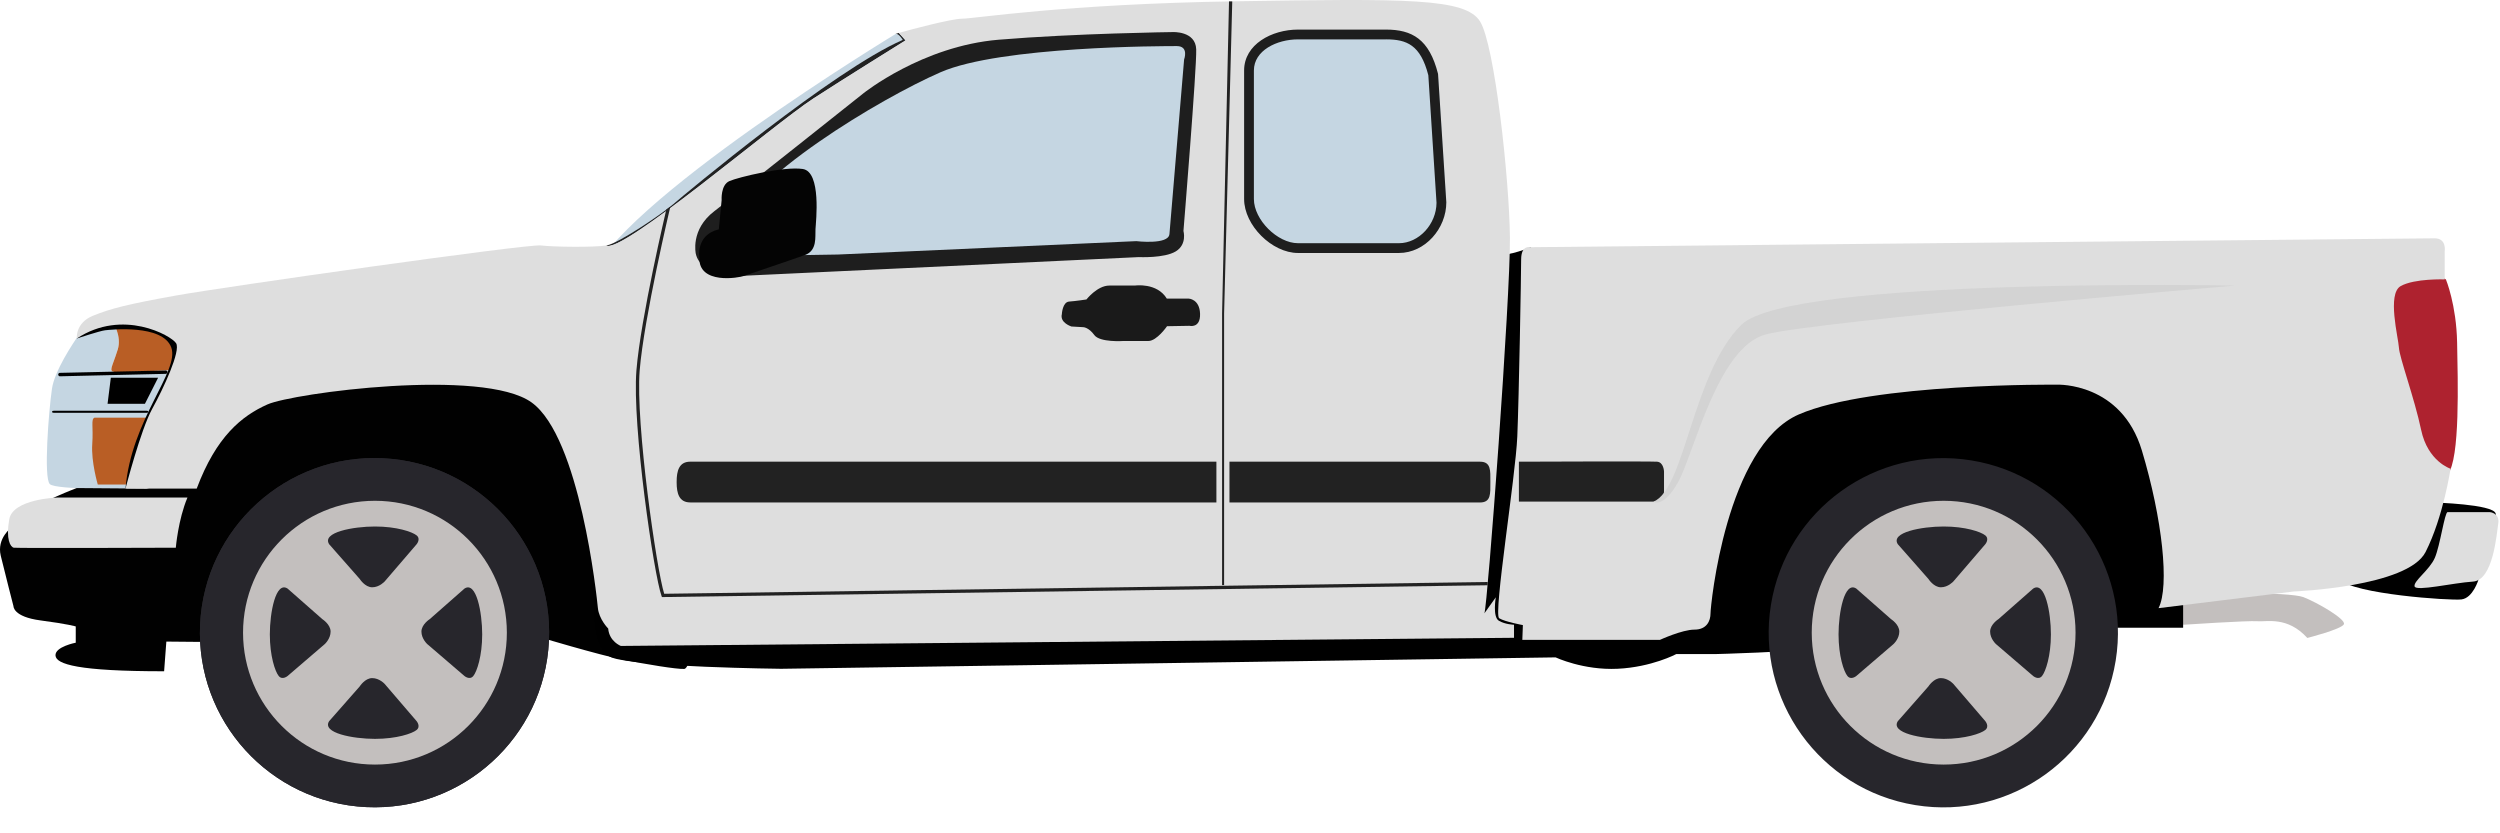 <svg width="1233" height="411" viewBox="0 0 1233 411" fill="none" xmlns="http://www.w3.org/2000/svg">
<g clip-path="url(#clip0_51_1200)">
<path d="M1071.31 304.66L1076.84 308.13C1076.84 308.13 1108.81 306 1113.4 306.39C1117.99 306.78 1128.14 303.83 1137.97 314.64C1137.97 314.64 1154.68 310.38 1155.99 307.92C1157.3 305.46 1142.63 297.03 1136.01 294.49C1129.39 291.95 1084.58 292.03 1079.67 293.18C1074.76 294.33 1071.32 304.64 1071.32 304.64L1071.31 304.66Z" fill="#C3BFBE"/>
<path d="M1200.37 247.85C1200.37 247.85 1229.53 248.63 1230.84 253.22C1232.14 257.81 1222.41 285.82 1222.41 285.82C1222.41 285.82 1219.7 294.99 1213.96 295.64C1208.23 296.29 1160.9 293.02 1153.86 285.81C1146.82 278.6 1200.37 247.84 1200.37 247.84V247.85Z" fill="black"/>
<path d="M90.15 182.16C90.15 182.16 59.69 183.99 56.55 183.5C53.41 183.01 55.36 181.11 58.04 172.45C60.14 165.68 55.94 158.79 54.01 156.12C48.73 157.15 43.99 159 41.01 162.15C41.01 162.15 32.02 174.17 27.71 184.7C26.69 187.18 25.94 189.58 25.63 191.72C23.99 202.92 21.45 235.78 24.58 238.76C27.72 241.75 64.16 240.97 64.16 240.97L88.21 216.81L103.04 183.53L90.15 182.16Z" fill="#C5D6E2"/>
<path d="M58.041 172.46C55.35 181.12 53.401 183.02 56.55 183.51C59.691 184 90.15 182.17 90.15 182.17L103.041 183.54L111.511 164.55L84.63 156.19C84.63 156.19 67.55 153.49 54.02 156.14C55.95 158.82 60.151 165.7 58.05 172.47L58.041 172.46Z" fill="#B95E25"/>
<path d="M46.61 205.99H102.91L95.83 238.96H48.22C48.22 238.96 44.9 227.71 45.5 219.05C46.1 210.39 44.74 206.81 46.61 205.99Z" fill="#B95E25"/>
<path d="M40.57 162.9L37.88 166.95C37.88 166.95 49.23 163.2 51.77 162.9C54.31 162.6 80.29 159.76 84.48 171.41C88.66 183.06 64.7 206.74 61.9 240.97L71.19 236.67L107.03 190.07L101.65 168.41L88.21 161.09C88.21 161.09 51.62 152.58 40.57 162.28" fill="black"/>
<path d="M29.52 185.59C29.081 185.59 28.73 185.18 28.71 184.74C28.71 184.3 29.05 183.9 29.5 183.89L81.77 182.72C82.2 182.71 82.58 183.05 82.59 183.5C82.59 183.94 82.251 184.37 81.8 184.38L29.53 185.59H29.511H29.52Z" fill="black"/>
<path d="M72.35 203.59H26.5C26.06 203.59 25.7 203.53 25.7 203.09C25.7 202.65 26.06 202.59 26.5 202.59H72.34C72.79 202.59 73.14 202.65 73.14 203.09C73.14 203.53 72.78 203.59 72.34 203.59H72.35Z" fill="black"/>
<path d="M54.66 186.29H77.98L71.48 199.15H53.05L54.66 186.29Z" fill="black"/>
<path d="M5.72 260.1C5.72 260.1 -1.72 265.41 0.37 274.08C2.46 282.74 6.65 298.99 6.65 298.99C6.65 298.99 6.41 304.2 20 305.99C33.59 307.78 37.36 308.96 37.36 308.96V316.98C37.36 316.98 27.07 318.97 27.37 323.3C27.67 327.63 38.52 331.07 80.94 331.07L82.04 316.43L114.47 316.73L264.87 313.89C264.87 313.89 295.79 323.15 307.29 325.39C318.79 327.63 333.73 330.11 337.46 329.92C341.19 329.73 344.93 301.05 344.93 301.05L299.08 182.62L115.83 172.46L92.45 218.46L76.11 240.11L72.23 240.97L37.85 240.7C37.85 240.7 19.36 247.72 15.62 251.75C11.89 255.78 5.72 260.09 5.72 260.09V260.1Z" fill="#010101"/>
<path d="M780.82 159.29L754.82 121.94C754.82 121.94 744.36 126.37 738.89 125.57C733.42 124.77 484.92 180.26 484.92 180.26L293.68 289.83C293.68 289.83 289.5 319.39 301.56 324.22C313.62 329.05 385.2 329.85 385.2 329.85L767.22 324.22C767.22 324.22 780.89 330.65 797.78 329.84C814.67 329.04 826.73 322.59 826.73 322.59H846.03C846.03 322.59 883.03 321.72 900.72 319.31C918.41 316.9 1039.85 309.59 1039.85 309.59H1076.72V162.56L780.82 159.29Z" fill="black"/>
<path d="M454.42 19.69L441.76 16.73C441.76 16.73 303.33 100.59 290.63 138.43C277.93 176.26 333.72 110.15 333.72 110.15L454.41 19.7L454.42 19.69Z" fill="#C5D6E2"/>
<path d="M401.18 48.56C415.28 39.39 446.6 19.92 446.6 19.92L443.33 16.23C442.11 16.58 441.48 16.78 441.76 16.73C443.37 16.46 445.24 19.68 445.24 19.68C411.19 34.43 338 95.55 332.11 100.65C326.21 105.74 305.03 119.96 299.4 121.01C299.26 121.04 299.1 121.06 298.94 121.09C306.44 125.63 381.21 61.55 401.18 48.57V48.56Z" fill="#222222"/>
<path d="M739.25 306.16C736.03 304.28 737.73 294.59 737.73 294.59L732.1 302.5C733.71 298.48 744.97 145.94 744.7 117.26C744.43 88.57 737.19 22.09 729.96 10.56C722.72 -0.97 694.04 -0.7 609.32 0.64C524.61 1.98 480.64 9.22 474.48 9.22C469.38 9.22 449.22 14.55 443.34 16.23L446.61 19.92C446.61 19.92 415.29 39.39 401.19 48.56C381.22 61.55 306.45 125.62 298.95 121.08C292.75 122.04 273.23 121.83 266.7 121.05C259.99 120.25 110.66 141.47 86.8 145.75C62.94 150.04 54.6 152.16 45.82 155.74C37.04 159.32 37.89 166.94 37.89 166.94C60.52 152.02 84.43 165.5 86.84 169.26C89.25 173.01 80.67 191.51 75.04 201.7C69.41 211.89 61.9 240.97 61.9 240.97H97.02C106.67 215.23 119.27 205.11 131.87 199.48C144.47 193.85 238.3 181.32 262.16 198.47C286.02 215.63 294.33 294.18 294.87 299.81C295.41 305.44 299.96 310 299.96 310C300.5 316.43 306.19 318.58 306.19 318.58L746.71 314.56V308.12C746.71 308.12 742.47 308.04 739.25 306.16Z" fill="#DEDEDE"/>
<path d="M1181.55 124.15L1206.33 137.82C1206.33 137.82 1211.51 150.35 1211.85 169.01C1212.19 187.67 1213.39 226.37 1207.23 233.9C1201.06 241.43 1163.74 211.3 1163.57 208.56C1163.4 205.82 1181.55 124.15 1181.55 124.15Z" fill="#AE222F"/>
<path d="M754.851 121.94C754.851 121.94 750.231 120.57 750.231 127.96C750.231 135.35 749.151 195.59 748.331 215.3C747.511 235.01 736.461 303.13 739.391 304.92C742.321 306.71 751.081 308.29 751.081 308.29L750.811 315.58H818.681C818.681 315.58 829.671 310.53 835.691 310.53C841.711 310.53 843.631 306.31 843.631 302.48C843.631 298.65 851.301 220.01 887.171 204.4C923.041 188.79 1014.76 189.72 1014.76 189.72C1014.76 189.72 1046.25 188.54 1056.38 222.22C1066.51 255.9 1070.07 289.26 1064.59 299.94L1131.4 291.71C1131.4 291.71 1187.53 289.51 1196.29 272.26C1205.05 255.01 1208.61 231.18 1208.61 231.18C1208.61 231.18 1197.38 227.62 1194.1 212.01C1190.81 196.4 1183.42 176.41 1183.15 171.48C1182.88 166.55 1177.19 144.92 1184.03 141.09C1190.88 137.26 1205.72 137.8 1205.72 137.8V123.94C1205.72 123.94 1206.81 117.54 1200.78 117.54C1194.75 117.54 754.841 121.92 754.841 121.92L754.851 121.94Z" fill="#DEDEDE"/>
<path d="M92.45 245.4H28.11C28.11 245.4 6.36 246.09 4.57 256.09C2.78 266.1 5.17 269.83 6.81 270.13C8.45 270.43 86.71 270.13 86.71 270.13C86.71 270.13 87.88 256.21 92.45 245.4Z" fill="#DEDEDE"/>
<path d="M749.12 227.7V247.4H815.47C815.47 247.4 818.74 247.4 819.71 246.43C820.68 245.45 820.69 242.01 820.69 242.01V232.53C820.69 232.53 820.55 227.97 817.29 227.71C814.04 227.44 749.11 227.71 749.11 227.71L749.12 227.7Z" fill="#222222"/>
<path d="M815.47 247.41C815.47 247.41 820.29 251.04 827.8 237.5C835.31 223.95 847.1 171.41 870.69 164.98C894.28 158.55 1102.31 140.85 1102.31 140.85C1102.31 140.85 883.02 136.56 858.89 160.15C834.76 183.74 831.01 241.38 815.46 247.41H815.47Z" fill="#D3D3D3"/>
<path d="M343.18 125.22C343.18 125.22 340.35 113.27 352.3 104.16C364.25 95.04 425.86 46 425.86 46C425.86 46 454.78 22.74 492.51 19.59C530.24 16.45 578.34 15.82 578.34 15.82C578.34 15.82 589.66 15.19 589.97 24.31C590.28 33.43 583.68 113.91 583.68 113.91C583.68 113.91 585.57 120.51 579.91 123.97C574.25 127.43 561.68 126.8 561.68 126.8L362.05 136.23C362.05 136.23 345.39 135.29 343.19 125.23L343.18 125.22Z" fill="#1E1E1E"/>
<path d="M576.77 115.47L584 29.33C584 29.33 586.51 22.73 580.38 22.73C574.25 22.73 493.46 22.73 463.9 35.62C434.35 48.51 368.33 87.81 358.58 115.47C348.83 143.14 374.93 126.16 374.93 126.16L413.28 125.53L560.41 118.93C560.41 118.93 576.31 120.86 576.76 115.47H576.77Z" fill="#C5D6E2"/>
<path d="M713.331 99.68C713.331 112.59 702.861 124.58 689.951 124.58H640.211C627.301 124.58 613.73 111.07 613.73 98.16V34.74C613.73 21.83 627.291 15.58 640.211 15.58H683.521C696.431 15.58 704.94 19.71 709.25 36.9L713.331 99.68Z" fill="#C5D6E2"/>
<path d="M683.511 19.41C693.841 19.41 700.601 22.15 704.451 37.11L708.491 100.03C708.411 110.6 699.781 119.95 689.941 119.95H640.201C630.011 119.95 618.421 108.36 618.421 98.18V34.76C618.421 24.91 629.691 19.42 640.201 19.42H683.571M683.511 14.59H640.201C627.291 14.59 613.601 21.84 613.601 34.75V98.17C613.601 111.08 627.291 124.77 640.201 124.77H689.941C702.851 124.77 713.321 112.69 713.321 99.78L709.241 36.46C704.931 19.27 696.421 14.59 683.511 14.59Z" fill="#1E1E1E"/>
<path d="M340.42 227.7C334.95 227.7 333.72 232.14 333.72 237.61V237.89C333.72 243.36 334.94 247.8 340.42 247.8H599.93V227.69H340.42V227.7Z" fill="#222222"/>
<path d="M735.05 237.62C735.05 232.15 735.44 227.71 729.96 227.71H606.37V247.82H729.96C735.43 247.82 735.05 243.38 735.05 237.91V237.63V237.62Z" fill="#222222"/>
<path d="M344.93 127.07C344.93 127.07 343 115.87 354.52 113.1L355.91 98.7C355.91 98.7 355.38 91.23 359.75 89.31C364.13 87.39 386.63 81.95 395.91 83.34C405.19 84.73 402.42 109.26 402.2 113C401.98 116.73 403.16 123.56 396.97 125.8C390.78 128.04 369.98 134.97 367.1 136.04C364.22 137.11 344.5 140.41 344.92 127.08L344.93 127.07Z" fill="#040404"/>
<path d="M603.73 288.59H602.73V154.52L606.151 0.67L607.75 0.71L603.73 154.54V288.59Z" fill="#222222"/>
<path d="M326.47 294.47L326.27 293.94C322.61 284.02 311.67 209.85 313.89 182.61C316.01 156.58 328.51 103.86 328.63 103.32L330.62 101.88C330.49 102.42 317.6 156.83 315.49 182.74C313.38 208.56 323.87 281.27 327.59 292.85L733.73 287.04L733.75 288.65L326.46 294.48L326.47 294.47Z" fill="#222222"/>
<path d="M270.738 316.123C272.995 268.614 236.311 228.27 188.802 226.013C141.292 223.756 100.949 260.44 98.692 307.949C96.435 355.459 133.119 395.802 180.628 398.059C228.137 400.316 268.481 363.632 270.738 316.123Z" fill="#27262C"/>
<path d="M119.871 312.04C119.871 347.97 149.001 377.09 184.931 377.09C220.861 377.09 249.981 347.96 249.981 312.04C249.981 276.12 220.861 246.99 184.931 246.99C149.001 246.99 119.871 276.11 119.871 312.04Z" fill="#C3BFBE"/>
<path d="M162.351 268.43L177.411 285.54C177.411 285.54 180.011 289.65 183.571 289.65C187.131 289.65 189.721 286.77 189.721 286.77L205.471 268.43C205.471 268.43 207.661 265.83 205.471 264.05C203.281 262.27 195.591 259.67 184.931 259.67C174.271 259.67 158.521 262.54 162.351 268.43Z" fill="#27262C"/>
<path d="M162.351 355.66L177.401 338.55C177.401 338.55 180.001 334.44 183.561 334.44C187.121 334.44 189.721 337.31 189.721 337.31L205.461 355.65C205.461 355.65 207.651 358.25 205.461 360.03C203.271 361.81 195.591 364.41 184.921 364.41C174.251 364.41 158.511 361.53 162.351 355.65V355.66Z" fill="#27262C"/>
<path d="M229.071 290.29L211.961 305.34C211.961 305.34 207.851 307.94 207.851 311.5C207.851 315.06 210.721 317.66 210.721 317.66L229.061 333.4C229.061 333.4 231.661 335.59 233.441 333.4C235.221 331.21 237.821 323.53 237.821 312.86C237.821 302.19 234.941 286.45 229.061 290.29H229.071Z" fill="#27262C"/>
<path d="M141.841 290.29L158.951 305.34C158.951 305.34 163.051 307.94 163.051 311.5C163.051 315.06 160.181 317.66 160.181 317.66L141.841 333.4C141.841 333.4 139.241 335.59 137.461 333.4C135.681 331.21 133.081 323.53 133.081 312.86C133.081 302.19 135.961 286.45 141.841 290.29Z" fill="#27262C"/>
<path d="M270.738 316.123C272.995 268.614 236.311 228.27 188.802 226.013C141.292 223.756 100.949 260.44 98.692 307.949C96.435 355.459 133.119 395.802 180.628 398.059C228.137 400.316 268.481 363.632 270.738 316.123Z" fill="#27262C"/>
<path d="M119.871 312.04C119.871 347.97 149.001 377.09 184.931 377.09C220.861 377.09 249.981 347.96 249.981 312.04C249.981 276.12 220.861 246.99 184.931 246.99C149.001 246.99 119.871 276.11 119.871 312.04Z" fill="#C3BFBE"/>
<path d="M162.351 268.43L177.411 285.54C177.411 285.54 180.011 289.65 183.571 289.65C187.131 289.65 189.721 286.77 189.721 286.77L205.471 268.43C205.471 268.43 207.661 265.83 205.471 264.05C203.281 262.27 195.591 259.67 184.931 259.67C174.271 259.67 158.521 262.54 162.351 268.43Z" fill="#27262C"/>
<path d="M162.351 355.66L177.401 338.55C177.401 338.55 180.001 334.44 183.561 334.44C187.121 334.44 189.721 337.31 189.721 337.31L205.461 355.65C205.461 355.65 207.651 358.25 205.461 360.03C203.271 361.81 195.591 364.41 184.921 364.41C174.251 364.41 158.511 361.53 162.351 355.65V355.66Z" fill="#27262C"/>
<path d="M229.071 290.29L211.961 305.34C211.961 305.34 207.851 307.94 207.851 311.5C207.851 315.06 210.721 317.66 210.721 317.66L229.061 333.4C229.061 333.4 231.661 335.59 233.441 333.4C235.221 331.21 237.821 323.53 237.821 312.86C237.821 302.19 234.941 286.45 229.061 290.29H229.071Z" fill="#27262C"/>
<path d="M141.841 290.29L158.951 305.34C158.951 305.34 163.051 307.94 163.051 311.5C163.051 315.06 160.181 317.66 160.181 317.66L141.841 333.4C141.841 333.4 139.241 335.59 137.461 333.4C135.681 331.21 133.081 323.53 133.081 312.86C133.081 302.19 135.961 286.45 141.841 290.29Z" fill="#27262C"/>
<path d="M1043.45 325.868C1051.07 278.919 1019.19 234.683 972.237 227.062C925.289 219.441 881.052 251.322 873.431 298.27C865.811 345.219 897.692 389.456 944.64 397.076C991.588 404.697 1035.83 372.816 1043.45 325.868Z" fill="#27262C"/>
<path d="M893.55 312.04C893.55 347.97 922.68 377.09 958.61 377.09C994.54 377.09 1023.66 347.96 1023.66 312.04C1023.66 276.12 994.54 246.99 958.61 246.99C922.68 246.99 893.55 276.11 893.55 312.04Z" fill="#C3BFBE"/>
<path d="M936.029 268.43L951.089 285.54C951.089 285.54 953.689 289.65 957.249 289.65C960.809 289.65 963.399 286.77 963.399 286.77L979.139 268.43C979.139 268.43 981.329 265.83 979.139 264.05C976.949 262.27 969.269 259.67 958.599 259.67C947.929 259.67 932.189 262.54 936.019 268.43H936.029Z" fill="#27262C"/>
<path d="M936.03 355.66L951.08 338.55C951.08 338.55 953.68 334.44 957.24 334.44C960.8 334.44 963.4 337.31 963.4 337.31L979.14 355.65C979.14 355.65 981.33 358.25 979.14 360.03C976.95 361.81 969.27 364.41 958.6 364.41C947.93 364.41 932.19 361.53 936.03 355.65V355.66Z" fill="#27262C"/>
<path d="M1002.75 290.29L985.639 305.34C985.639 305.34 981.529 307.94 981.529 311.5C981.529 315.06 984.409 317.66 984.409 317.66L1002.75 333.4C1002.75 333.4 1005.35 335.59 1007.13 333.4C1008.91 331.21 1011.51 323.53 1011.51 312.86C1011.51 302.19 1008.63 286.45 1002.75 290.29Z" fill="#27262C"/>
<path d="M915.53 290.29L932.64 305.34C932.64 305.34 936.74 307.94 936.74 311.5C936.74 315.06 933.87 317.66 933.87 317.66L915.53 333.4C915.53 333.4 912.93 335.59 911.15 333.4C909.37 331.21 906.77 323.53 906.77 312.86C906.77 302.19 909.65 286.45 915.53 290.29Z" fill="#27262C"/>
<path d="M1207.14 252.59H1228.05C1228.05 252.59 1232.96 252.96 1232.14 258.2C1231.32 263.44 1229.66 286.18 1219.68 286.84C1209.7 287.49 1191.52 291.82 1190.87 289.2C1190.21 286.58 1198.24 281.18 1200.86 275.12C1203.48 269.06 1205.71 252.6 1207.14 252.6V252.59Z" fill="#DEDEDE"/>
<path d="M523.71 154.87C523.71 154.87 524.01 148.96 527.31 148.73C530.61 148.5 535.84 147.69 535.84 147.69C535.84 147.69 541.18 140.84 547.11 140.84H559.72C559.72 140.84 570.58 139.23 575.47 147.27H586.26C586.26 147.27 591.64 147.46 591.87 154.76C592.1 162.06 586.63 160.69 586.63 160.69L575.58 160.89C575.58 160.89 570.57 168.18 566.36 168.18H554.09C554.09 168.18 542.45 169 539.71 165.24C536.98 161.48 534.36 161.37 534.36 161.37L528.44 161.03C528.44 161.03 522.56 159.22 523.72 154.86L523.71 154.87Z" fill="#1A1A1A"/>
</g>
<defs>
<clipPath id="clip0_51_1200">
<rect width="1232.23" height="410.875" fill="white"/>
</clipPath>
</defs>
</svg>
